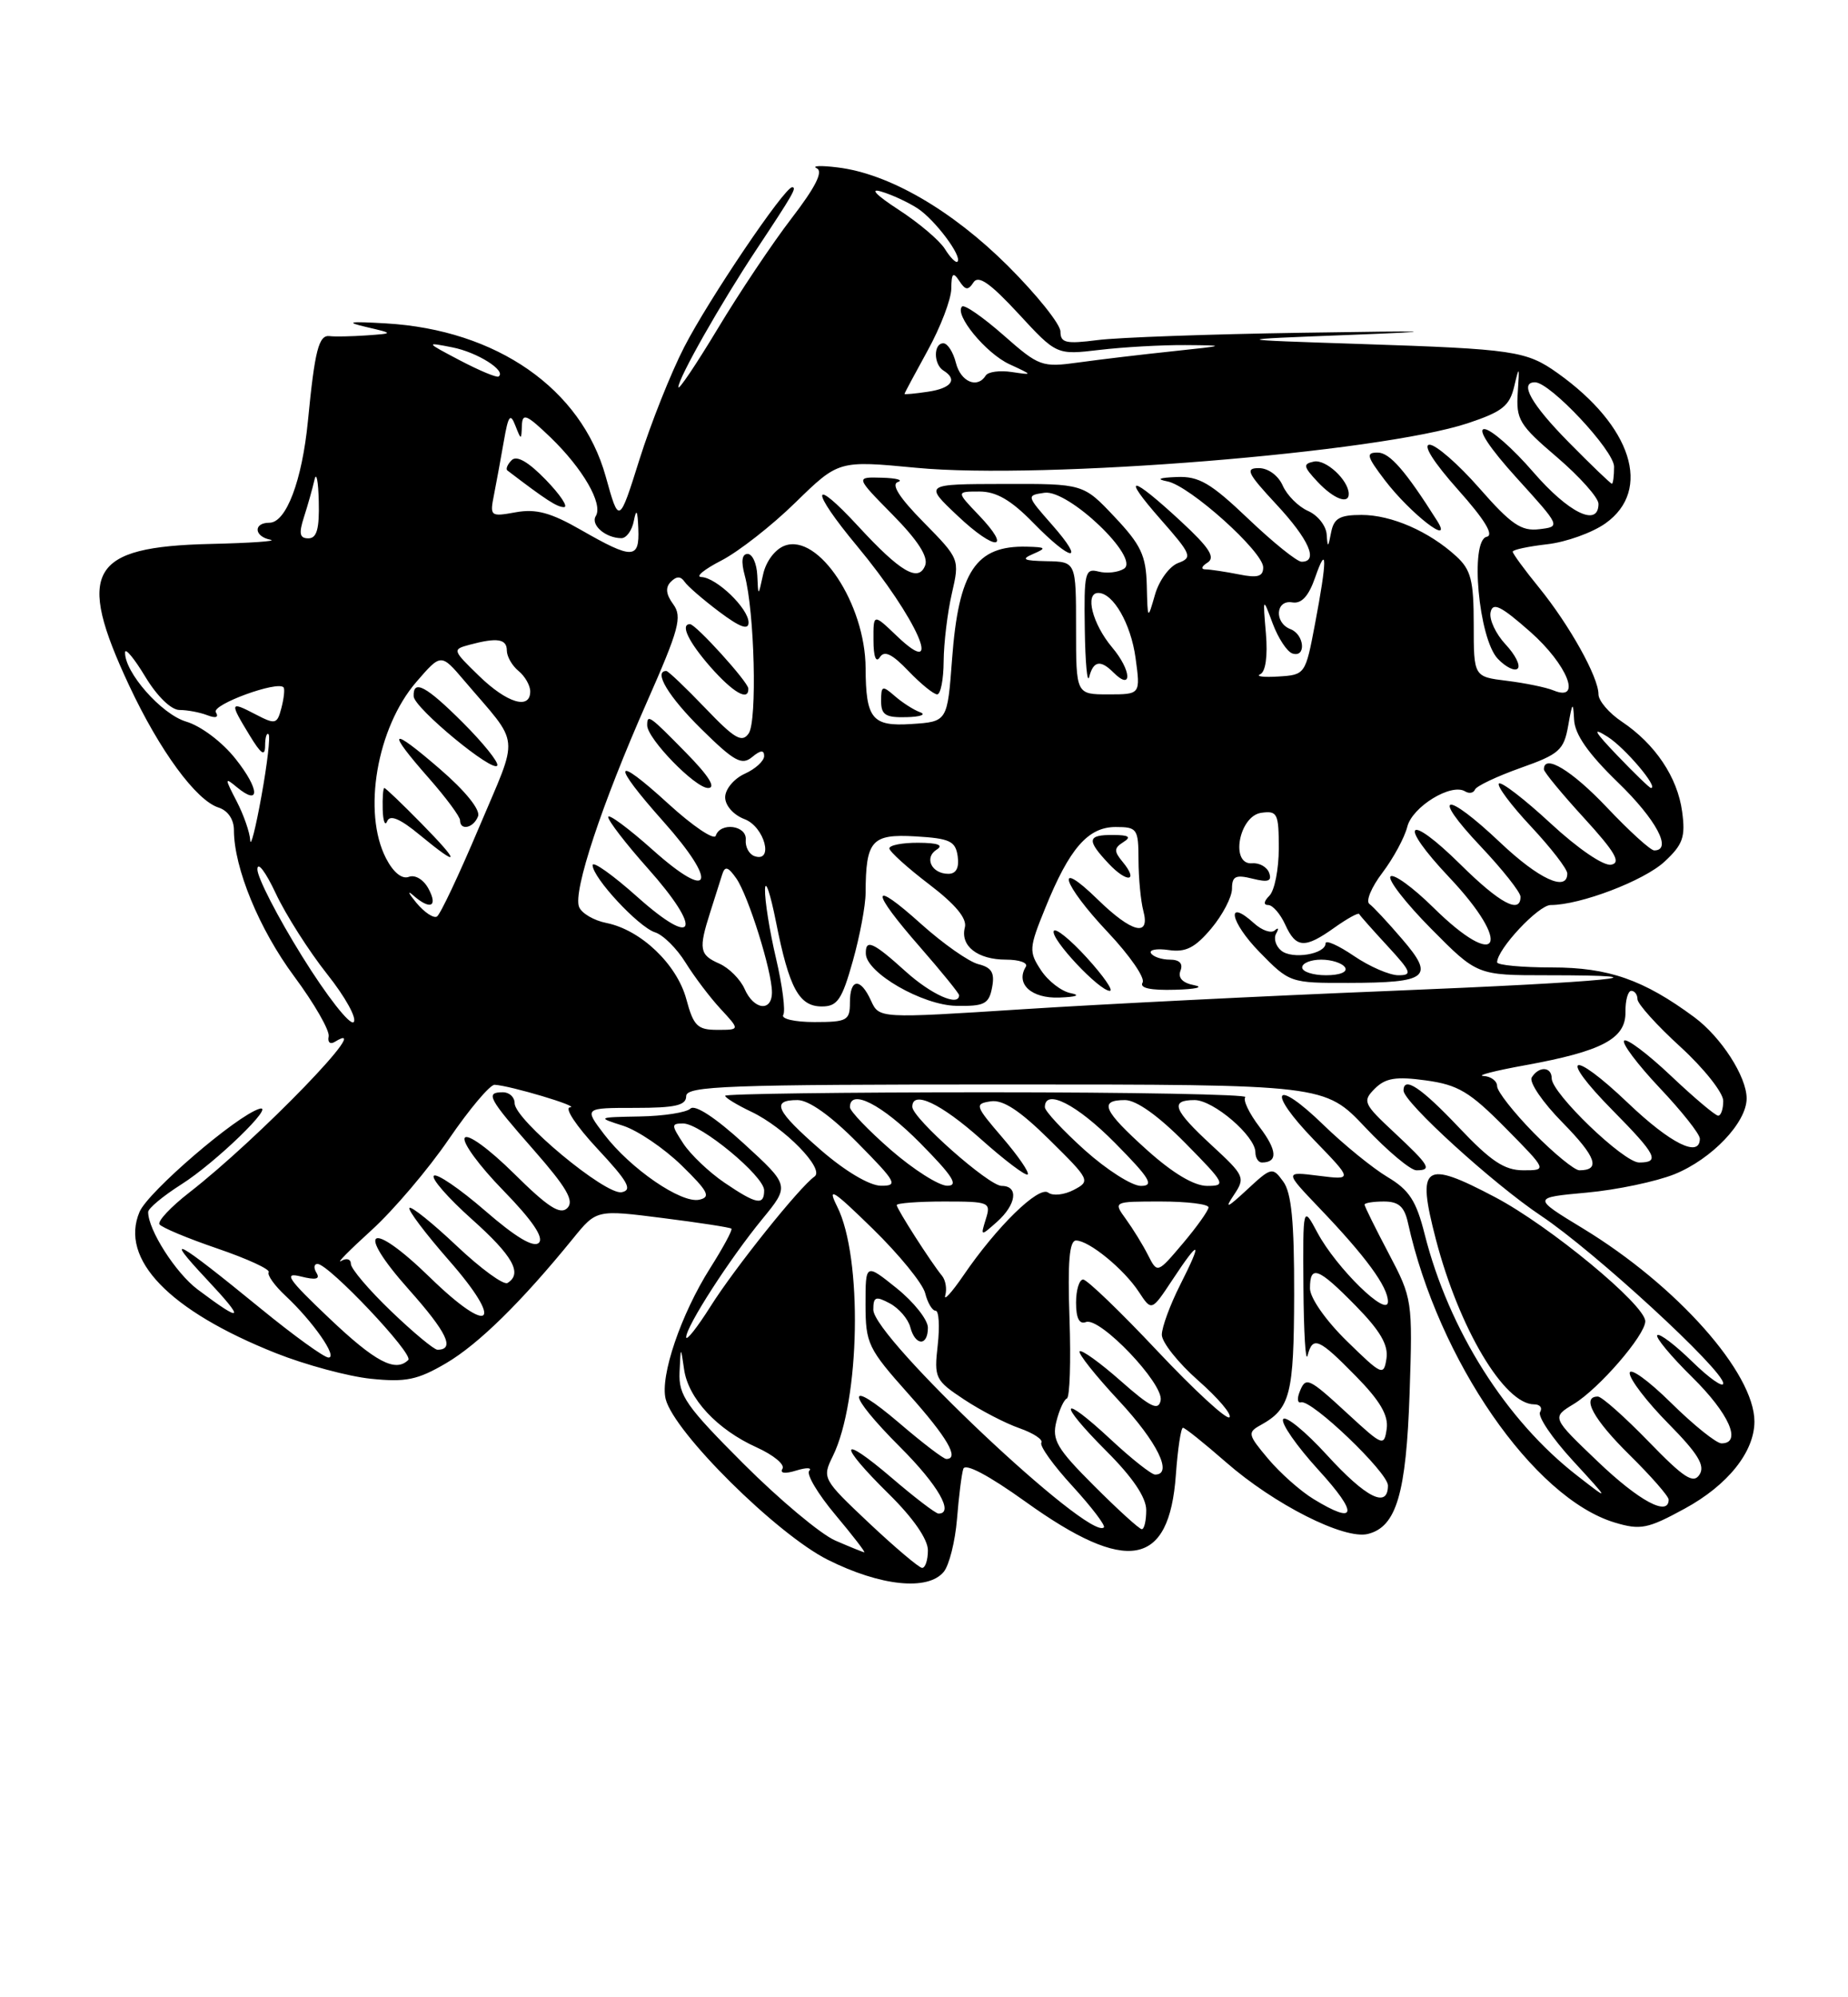<?xml version="1.0" encoding="UTF-8" standalone="no"?>
<!DOCTYPE svg PUBLIC "-//W3C//DTD SVG 1.1//EN" "http://www.w3.org/Graphics/SVG/1.1/DTD/svg11.dtd" >
<svg xmlns="http://www.w3.org/2000/svg" xmlns:xlink="http://www.w3.org/1999/xlink" version="1.1" viewBox="0 0 237 256">
 <g >
 <path fill="currentColor"
d=" M 121.03 201.47 C 121.73 200.62 122.49 197.59 122.73 194.72 C 122.96 191.85 123.32 188.94 123.54 188.27 C 123.78 187.50 126.77 189.08 131.52 192.48 C 144.55 201.83 149.95 200.86 150.80 189.04 C 151.04 185.72 151.45 183.00 151.71 183.00 C 151.97 183.00 154.44 184.98 157.20 187.39 C 163.41 192.83 172.40 197.37 175.43 196.61 C 179.09 195.69 180.34 191.46 180.78 178.50 C 181.17 166.67 181.13 166.42 178.09 160.65 C 176.39 157.43 175.00 154.62 175.00 154.40 C 175.00 154.18 176.12 154.00 177.48 154.00 C 179.37 154.00 180.11 154.65 180.57 156.75 C 184.45 174.34 196.67 192.02 207.09 195.15 C 210.39 196.14 211.32 195.95 216.05 193.37 C 221.57 190.37 224.99 186.10 225.00 182.21 C 225.01 175.98 215.05 164.77 203.00 157.45 C 196.50 153.50 196.50 153.50 203.50 152.86 C 207.35 152.51 212.41 151.44 214.75 150.50 C 219.54 148.56 224.00 143.88 224.00 140.79 C 224.00 137.99 220.73 132.92 217.28 130.37 C 210.80 125.58 206.29 124.00 199.04 124.00 C 195.17 124.00 192.00 123.70 192.00 123.34 C 192.00 121.66 197.30 116.00 198.87 116.00 C 202.66 116.00 210.83 112.89 213.47 110.44 C 215.83 108.25 216.17 107.29 215.73 104.04 C 215.14 99.63 212.28 95.37 208.00 92.50 C 206.35 91.40 205.00 89.82 205.00 88.99 C 205.00 86.78 201.29 80.14 197.39 75.33 C 195.52 73.04 194.00 70.96 194.00 70.71 C 194.00 70.46 195.98 70.04 198.41 69.76 C 200.83 69.49 204.21 68.28 205.91 67.07 C 211.90 62.80 209.29 54.61 199.77 47.83 C 195.75 44.97 194.20 44.74 174.50 44.09 C 157.50 43.53 157.50 43.53 173.00 42.93 C 185.49 42.44 184.32 42.38 167.00 42.65 C 155.18 42.83 143.36 43.25 140.75 43.59 C 136.70 44.11 136.00 43.95 136.00 42.50 C 136.00 41.56 132.96 37.77 129.25 34.07 C 122.06 26.92 113.98 22.25 107.42 21.46 C 105.26 21.19 104.06 21.25 104.75 21.57 C 105.60 21.98 104.58 23.99 101.54 27.95 C 99.09 31.13 94.82 37.51 92.05 42.12 C 89.27 46.73 87.00 50.10 87.00 49.62 C 87.00 48.46 92.43 38.89 97.00 32.00 C 101.71 24.90 102.23 24.00 101.59 24.00 C 100.60 24.00 90.85 38.43 87.74 44.50 C 86.04 47.80 83.47 54.26 82.02 58.86 C 79.39 67.22 79.39 67.22 77.68 61.07 C 74.55 49.83 63.71 42.28 49.50 41.45 C 44.72 41.17 44.21 41.27 47.00 41.92 C 50.50 42.74 50.50 42.74 47.00 42.99 C 45.08 43.12 42.95 43.17 42.28 43.08 C 40.88 42.90 40.37 44.88 39.49 53.96 C 38.74 61.62 36.70 67.00 34.55 67.00 C 32.46 67.00 32.57 68.77 34.69 69.18 C 35.62 69.36 32.14 69.60 26.97 69.72 C 11.49 70.08 9.70 73.20 16.56 87.86 C 20.47 96.21 25.15 102.60 28.04 103.51 C 29.22 103.89 30.00 105.03 30.00 106.39 C 30.00 111.24 33.24 119.10 37.73 125.15 C 40.32 128.64 42.31 132.11 42.15 132.85 C 41.99 133.59 42.35 133.90 42.93 133.54 C 48.50 130.10 33.20 145.92 24.25 152.87 C 21.91 154.69 20.20 156.51 20.45 156.92 C 20.70 157.32 24.05 158.72 27.89 160.03 C 31.72 161.34 34.68 162.70 34.46 163.06 C 34.24 163.42 35.22 164.79 36.63 166.10 C 40.14 169.38 43.36 174.00 42.13 174.00 C 41.57 174.00 37.68 171.19 33.47 167.75 C 22.56 158.84 20.79 157.87 26.50 163.96 C 31.52 169.31 31.20 169.67 25.34 165.27 C 22.53 163.16 19.00 157.64 19.00 155.35 C 19.00 154.88 20.92 153.29 23.25 151.81 C 27.62 149.05 35.47 141.45 33.26 142.12 C 30.32 143.02 19.00 152.75 17.90 155.32 C 15.31 161.39 21.68 167.99 35.39 173.44 C 39.17 174.94 44.66 176.42 47.57 176.72 C 52.05 177.18 53.55 176.87 57.22 174.72 C 61.36 172.29 66.90 166.85 73.50 158.73 C 76.50 155.04 76.50 155.04 85.00 156.12 C 89.67 156.71 93.64 157.32 93.80 157.48 C 93.97 157.64 92.74 159.91 91.08 162.53 C 87.33 168.45 84.63 176.38 85.37 179.32 C 86.44 183.59 99.63 196.66 106.18 199.93 C 112.92 203.30 118.99 203.93 121.03 201.47 Z  M 111.45 195.21 C 105.48 189.58 105.42 189.46 106.81 186.63 C 110.31 179.52 110.64 161.16 107.37 154.66 C 106.05 152.02 106.79 152.48 111.93 157.50 C 115.31 160.80 118.34 164.51 118.65 165.75 C 118.96 166.99 119.56 168.00 119.99 168.00 C 120.41 168.00 120.53 169.98 120.26 172.41 C 119.78 176.62 119.93 176.92 123.63 179.37 C 125.76 180.78 128.96 182.44 130.75 183.06 C 132.54 183.69 133.80 184.52 133.55 184.92 C 133.30 185.32 135.10 187.83 137.55 190.49 C 139.99 193.16 141.80 195.53 141.57 195.77 C 139.75 197.58 112.00 171.40 112.00 167.87 C 112.00 166.20 112.30 166.09 114.12 167.06 C 115.29 167.69 116.46 169.05 116.74 170.10 C 117.37 172.53 119.00 172.58 119.00 170.17 C 119.00 169.16 117.20 166.89 115.00 165.12 C 111.00 161.91 111.00 161.91 111.00 167.20 C 111.01 172.21 111.31 172.84 116.50 178.66 C 121.50 184.25 123.09 187.00 121.36 187.00 C 121.00 187.00 118.30 184.94 115.36 182.42 C 108.36 176.45 108.46 178.50 115.50 185.54 C 120.30 190.34 122.40 194.00 120.36 194.00 C 120.00 194.00 117.30 191.94 114.36 189.42 C 107.60 183.65 107.38 184.98 114.00 191.50 C 117.11 194.56 119.00 197.29 119.00 198.71 C 119.00 199.97 118.66 200.98 118.25 200.96 C 117.84 200.93 114.78 198.34 111.45 195.21 Z  M 107.11 197.45 C 105.25 196.64 99.96 192.22 95.36 187.62 C 87.98 180.24 87.02 178.86 87.15 175.88 C 87.30 172.51 87.30 172.51 87.73 175.50 C 88.26 179.25 91.96 183.23 97.05 185.52 C 99.19 186.49 100.68 187.71 100.35 188.25 C 99.98 188.84 100.67 188.93 102.12 188.48 C 103.43 188.08 104.17 188.10 103.78 188.52 C 103.38 188.94 104.88 191.47 107.12 194.14 C 109.36 196.81 111.03 198.98 110.84 198.96 C 110.65 198.94 108.98 198.26 107.11 197.45 Z  M 140.34 190.47 C 135.53 185.67 134.89 184.57 135.47 182.22 C 135.84 180.72 136.45 179.39 136.82 179.25 C 137.20 179.11 137.35 174.50 137.16 169.00 C 136.91 161.76 137.14 159.00 138.00 159.00 C 139.66 159.00 144.15 162.67 146.07 165.61 C 147.69 168.07 147.69 168.07 150.36 164.04 C 153.89 158.69 154.27 158.93 151.36 164.67 C 150.06 167.24 149.00 170.12 149.00 171.08 C 149.00 172.04 151.09 174.67 153.65 176.93 C 156.21 179.18 158.02 181.31 157.67 181.66 C 157.32 182.01 153.16 178.18 148.42 173.15 C 143.69 168.12 139.40 164.00 138.91 164.00 C 138.41 164.00 138.00 165.34 138.00 166.97 C 138.00 168.96 138.42 169.78 139.27 169.45 C 141.06 168.76 149.27 177.37 148.85 179.49 C 148.57 180.87 147.57 180.39 143.71 176.98 C 141.07 174.65 138.71 172.96 138.46 173.20 C 138.22 173.45 140.49 176.31 143.51 179.55 C 148.44 184.85 150.47 189.00 148.14 189.00 C 147.67 189.00 145.11 186.98 142.46 184.51 C 135.95 178.45 135.51 179.60 141.89 185.99 C 145.26 189.35 147.00 191.93 147.00 193.55 C 147.00 194.90 146.75 196.00 146.43 196.00 C 146.12 196.00 143.38 193.51 140.34 190.47 Z  M 168.46 192.14 C 166.78 191.12 164.16 188.79 162.63 186.97 C 160.03 183.88 159.96 183.60 161.67 182.66 C 165.48 180.55 165.94 178.76 165.97 165.94 C 165.99 156.60 165.63 152.88 164.57 151.44 C 163.19 149.55 163.06 149.58 159.91 152.50 C 157.38 154.85 157.01 154.99 158.23 153.18 C 159.73 150.94 159.63 150.70 155.40 146.80 C 150.47 142.25 149.99 141.00 153.20 141.00 C 155.62 141.00 161.00 145.61 161.00 147.69 C 161.00 148.41 161.38 149.00 161.83 149.00 C 163.90 149.00 163.80 147.43 161.54 144.46 C 160.19 142.69 159.37 140.97 159.71 140.62 C 160.05 140.28 145.18 140.00 126.67 140.00 C 108.15 140.00 93.00 140.20 93.00 140.45 C 93.00 140.70 94.51 141.62 96.36 142.50 C 100.61 144.52 105.82 149.85 104.46 150.80 C 102.54 152.14 94.22 162.53 91.12 167.45 C 89.40 170.17 88.00 171.94 88.00 171.39 C 88.00 170.00 93.56 161.37 97.77 156.24 C 101.28 151.96 101.28 151.96 95.39 146.57 C 91.78 143.27 89.13 141.53 88.55 142.09 C 88.03 142.59 85.10 143.05 82.05 143.10 C 76.58 143.20 76.55 143.22 79.91 144.29 C 81.78 144.89 85.16 147.18 87.41 149.37 C 90.83 152.71 91.20 153.43 89.68 153.77 C 87.37 154.28 80.85 149.80 77.48 145.39 C 74.90 142.00 74.90 142.00 81.45 142.00 C 86.61 142.00 88.00 141.68 88.00 140.50 C 88.00 139.19 93.22 139.00 128.94 139.00 C 169.89 139.00 169.89 139.00 175.09 144.50 C 177.95 147.53 180.90 150.00 181.65 150.00 C 183.70 150.00 183.35 149.40 178.81 145.16 C 174.84 141.46 174.71 141.15 176.32 139.53 C 177.69 138.17 179.03 137.95 182.88 138.48 C 187.01 139.05 188.49 139.94 193.07 144.57 C 198.43 150.00 198.43 150.00 195.36 150.00 C 192.94 150.00 191.20 148.84 187.09 144.50 C 182.25 139.39 180.00 137.89 180.00 139.78 C 180.00 141.27 191.53 151.76 197.65 155.84 C 204.46 160.38 221.00 175.59 221.00 177.31 C 221.00 177.91 219.21 176.66 217.02 174.52 C 214.83 172.38 212.81 170.85 212.54 171.13 C 212.27 171.40 214.29 173.83 217.02 176.52 C 221.75 181.17 223.44 185.00 220.78 185.00 C 220.11 185.00 217.19 182.65 214.28 179.78 C 211.38 176.92 209.00 175.21 209.00 176.00 C 209.00 176.79 211.23 179.70 213.97 182.47 C 217.76 186.31 218.70 187.85 217.96 189.00 C 217.17 190.23 215.97 189.45 211.41 184.75 C 208.34 181.59 205.42 179.00 204.92 179.00 C 202.76 179.00 204.34 181.91 209.00 186.50 C 211.75 189.21 214.00 191.78 214.00 192.21 C 214.00 194.43 210.22 192.40 204.92 187.34 C 198.99 181.68 198.99 181.68 201.82 179.96 C 205.07 177.99 211.00 171.13 211.00 169.35 C 211.00 167.26 198.74 157.13 191.75 153.45 C 182.58 148.61 181.65 149.28 184.15 158.87 C 187.14 170.30 192.92 180.00 196.75 180.00 C 197.50 180.00 197.84 180.44 197.51 180.99 C 197.17 181.53 199.06 184.33 201.70 187.20 C 206.50 192.43 206.50 192.43 202.27 189.14 C 193.14 182.06 185.82 170.48 182.71 158.20 C 181.63 153.91 180.73 152.52 177.94 150.86 C 176.05 149.73 172.37 146.74 169.77 144.22 C 163.40 138.02 162.33 139.72 168.56 146.15 C 173.50 151.25 173.50 151.25 169.11 150.70 C 164.73 150.15 164.73 150.15 169.20 154.83 C 175.15 161.04 178.00 164.93 178.00 166.83 C 178.00 168.99 171.38 162.52 168.96 158.00 C 167.09 154.50 167.09 154.50 167.16 165.00 C 167.20 170.78 167.44 174.71 167.69 173.75 C 168.36 171.20 169.11 171.52 173.88 176.38 C 176.98 179.53 178.08 181.41 177.84 183.13 C 177.51 185.42 177.34 185.35 172.89 181.25 C 167.74 176.51 167.45 176.38 166.64 178.49 C 166.33 179.31 166.42 179.87 166.85 179.74 C 168.18 179.33 178.00 188.72 178.00 190.40 C 178.00 193.40 175.21 192.01 170.17 186.49 C 167.40 183.46 164.87 181.40 164.56 181.90 C 164.25 182.41 166.29 185.34 169.09 188.41 C 174.26 194.07 174.01 195.53 168.46 192.14 Z  M 172.72 171.88 C 170.01 169.23 168.00 166.35 168.00 165.13 C 168.00 162.06 169.05 162.46 173.88 167.38 C 177.01 170.57 178.07 172.39 177.81 174.13 C 177.46 176.39 177.23 176.29 172.72 171.88 Z  M 42.19 168.93 C 36.90 163.91 36.31 163.04 38.59 163.61 C 40.50 164.09 41.09 163.96 40.59 163.15 C 40.20 162.52 40.26 162.00 40.72 162.00 C 42.15 162.00 53.10 173.57 52.36 174.31 C 50.72 175.94 48.12 174.57 42.19 168.93 Z  M 50.16 168.06 C 47.32 165.34 45.00 162.61 45.00 162.00 C 45.00 161.38 44.44 161.21 43.75 161.62 C 43.06 162.02 44.81 160.25 47.64 157.68 C 50.46 155.12 54.93 149.86 57.56 146.01 C 60.20 142.15 62.84 139.02 63.43 139.04 C 65.35 139.12 74.54 141.86 73.11 141.93 C 72.34 141.97 73.88 144.30 76.61 147.23 C 80.55 151.45 81.15 152.53 79.73 152.81 C 77.66 153.21 66.00 143.52 66.00 141.40 C 66.00 140.63 65.33 140.00 64.50 140.00 C 62.20 140.00 62.58 140.72 68.47 147.42 C 72.68 152.22 73.67 153.93 72.76 154.84 C 71.85 155.75 70.27 154.73 65.91 150.41 C 62.70 147.24 59.96 145.25 59.60 145.84 C 59.25 146.41 61.47 149.44 64.54 152.58 C 68.25 156.39 69.78 158.62 69.11 159.29 C 68.44 159.96 66.14 158.59 62.20 155.17 C 58.94 152.35 55.99 150.34 55.64 150.70 C 55.28 151.05 57.47 153.55 60.49 156.25 C 65.77 160.96 67.05 163.23 65.09 164.44 C 64.59 164.75 61.66 162.61 58.57 159.69 C 55.48 156.77 52.75 154.58 52.51 154.82 C 52.27 155.07 54.55 158.09 57.58 161.55 C 64.76 169.73 62.97 171.35 55.15 163.74 C 47.45 156.24 45.41 157.40 52.43 165.28 C 57.33 170.78 58.39 173.00 56.10 173.00 C 55.67 173.00 52.99 170.78 50.16 168.06 Z  M 121.23 166.02 C 121.46 165.21 121.27 164.08 120.81 163.52 C 119.40 161.81 115.00 154.94 115.00 154.46 C 115.00 154.21 117.73 154.00 121.07 154.00 C 126.90 154.00 127.11 154.09 126.43 156.25 C 125.74 158.48 125.75 158.48 127.87 156.60 C 130.36 154.37 130.66 152.00 128.46 152.00 C 126.81 152.00 117.00 143.32 117.00 141.86 C 117.00 139.70 120.65 141.42 125.77 145.98 C 128.85 148.73 131.56 150.77 131.80 150.53 C 132.04 150.29 130.58 148.16 128.55 145.80 C 125.04 141.71 124.96 141.48 127.06 141.16 C 128.63 140.92 130.79 142.34 134.59 146.09 C 139.80 151.23 139.87 151.38 137.71 152.51 C 136.49 153.15 135.02 153.31 134.43 152.86 C 133.22 151.95 127.83 157.21 123.54 163.50 C 122.03 165.70 120.99 166.83 121.23 166.02 Z  M 147.23 160.87 C 146.57 159.56 145.29 157.49 144.39 156.25 C 142.76 154.00 142.76 154.00 148.88 154.00 C 152.25 154.00 154.99 154.34 154.99 154.75 C 154.98 155.16 153.50 157.24 151.70 159.37 C 148.43 163.23 148.43 163.23 147.23 160.87 Z  M 92.90 151.58 C 90.93 150.24 88.57 147.99 87.64 146.58 C 86.07 144.18 86.07 144.00 87.62 144.00 C 89.84 144.00 98.00 150.74 98.00 152.57 C 98.00 154.56 97.01 154.37 92.90 151.58 Z  M 105.25 147.39 C 99.48 142.36 98.84 141.00 102.28 141.00 C 103.73 141.00 106.57 143.02 110.00 146.50 C 114.97 151.53 115.22 152.00 112.97 151.98 C 111.50 151.96 108.38 150.11 105.25 147.39 Z  M 114.25 147.39 C 111.36 144.87 109.00 142.41 109.00 141.91 C 109.00 139.46 113.12 141.56 118.00 146.50 C 122.21 150.76 122.99 151.99 121.47 151.98 C 120.38 151.96 117.14 149.90 114.25 147.39 Z  M 139.11 147.41 C 136.30 144.88 134.00 142.41 134.00 141.91 C 134.00 139.46 138.12 141.56 143.00 146.50 C 147.49 151.04 148.06 152.00 146.32 152.00 C 145.16 152.00 141.92 149.93 139.11 147.41 Z  M 147.11 147.41 C 141.46 142.33 140.88 141.00 144.28 141.00 C 145.73 141.00 148.57 143.02 152.00 146.50 C 157.14 151.71 157.29 152.00 154.82 152.00 C 153.13 152.00 150.42 150.38 147.11 147.41 Z  M 196.71 145.22 C 194.12 142.58 192.00 139.88 192.00 139.22 C 192.00 138.55 191.21 137.96 190.25 137.91 C 189.29 137.86 191.70 137.24 195.62 136.53 C 205.47 134.74 208.51 133.13 208.46 129.72 C 208.44 128.22 208.78 127.00 209.21 127.00 C 209.64 127.00 210.00 127.48 210.00 128.07 C 210.00 128.66 212.47 131.41 215.50 134.17 C 218.53 136.94 221.00 140.06 221.00 141.10 C 221.00 142.15 220.71 143.00 220.35 143.00 C 219.99 143.00 217.26 140.70 214.29 137.89 C 211.32 135.08 208.62 133.05 208.29 133.38 C 207.96 133.71 210.01 136.43 212.84 139.43 C 215.68 142.43 218.00 145.36 218.00 145.94 C 218.00 148.45 214.27 146.60 208.79 141.38 C 201.44 134.37 199.75 135.16 206.81 142.31 C 212.44 148.01 212.94 149.00 210.21 149.00 C 208.22 149.00 199.00 140.13 199.00 138.22 C 199.00 136.70 197.35 136.62 196.44 138.10 C 196.07 138.70 197.85 141.31 200.41 143.90 C 204.71 148.28 205.32 150.00 202.55 150.00 C 201.93 150.00 199.30 147.85 196.71 145.22 Z  M 38.75 122.58 C 35.59 117.50 33.00 112.47 33.01 111.42 C 33.02 110.36 34.07 111.75 35.36 114.50 C 36.65 117.25 39.62 121.91 41.95 124.85 C 44.29 127.79 45.82 130.56 45.35 131.01 C 44.88 131.46 41.91 127.67 38.75 122.58 Z  M 88.02 128.07 C 86.81 123.59 82.19 119.19 77.77 118.30 C 76.15 117.98 74.57 117.05 74.26 116.23 C 73.48 114.22 77.18 103.08 82.93 90.06 C 87.09 80.64 87.52 79.06 86.34 77.45 C 85.40 76.17 85.31 75.29 86.04 74.56 C 86.76 73.84 87.30 73.84 87.79 74.56 C 88.18 75.14 90.19 76.87 92.25 78.42 C 94.89 80.40 96.00 80.81 96.00 79.79 C 96.00 77.99 91.87 74.02 89.94 73.96 C 89.15 73.93 90.30 72.98 92.50 71.85 C 94.70 70.72 98.99 67.37 102.02 64.40 C 107.55 59.01 107.55 59.01 117.52 59.96 C 133.73 61.51 176.86 58.02 188.26 54.24 C 192.67 52.77 193.61 52.03 194.20 49.50 C 194.83 46.81 194.88 46.89 194.65 50.30 C 194.41 53.77 194.84 54.48 199.70 58.62 C 202.61 61.12 205.00 63.79 205.00 64.58 C 205.00 67.62 201.17 65.75 196.63 60.50 C 194.02 57.48 191.20 55.00 190.36 55.00 C 189.43 55.00 191.06 57.46 194.50 61.25 C 200.17 67.50 200.17 67.50 197.40 67.83 C 195.10 68.11 193.80 67.22 189.73 62.58 C 187.04 59.51 184.16 57.00 183.34 57.00 C 182.43 57.00 183.86 59.26 186.97 62.75 C 190.41 66.60 191.63 68.60 190.67 68.80 C 188.48 69.26 189.62 81.86 192.09 84.44 C 193.11 85.51 194.26 86.07 194.64 85.69 C 195.03 85.31 194.32 83.91 193.08 82.59 C 191.84 81.26 190.97 79.42 191.16 78.49 C 191.43 77.14 192.46 77.64 196.25 80.98 C 201.01 85.18 202.94 90.01 199.25 88.50 C 198.29 88.10 195.59 87.55 193.25 87.26 C 189.00 86.74 189.00 86.74 189.00 80.04 C 189.00 74.38 188.65 73.03 186.75 71.29 C 183.26 68.10 178.44 66.00 174.62 66.00 C 171.81 66.00 171.06 66.43 170.71 68.25 C 170.33 70.22 170.26 70.25 170.14 68.49 C 170.06 67.38 168.99 66.03 167.75 65.49 C 166.51 64.94 165.06 63.49 164.51 62.25 C 163.94 60.95 162.64 60.00 161.44 60.00 C 159.65 60.00 159.97 60.65 163.68 64.64 C 167.87 69.14 169.13 72.00 166.93 72.00 C 166.33 72.00 163.26 69.52 160.09 66.50 C 155.26 61.90 153.76 61.02 150.91 61.14 C 148.63 61.23 148.24 61.41 149.71 61.70 C 152.57 62.25 162.00 70.71 162.00 72.72 C 162.00 73.90 161.29 74.11 158.88 73.62 C 157.16 73.28 155.24 72.99 154.63 72.98 C 153.97 72.98 154.07 72.61 154.86 72.11 C 155.90 71.45 155.10 70.20 151.50 66.87 C 145.01 60.85 143.68 60.69 148.83 66.55 C 152.81 71.07 152.97 71.47 151.10 72.16 C 149.99 72.57 148.65 74.39 148.13 76.20 C 147.18 79.50 147.18 79.50 147.07 75.00 C 146.97 71.20 146.33 69.84 142.94 66.25 C 138.93 62.00 138.93 62.00 128.71 62.03 C 118.50 62.05 118.50 62.05 122.82 66.12 C 127.68 70.72 129.91 70.60 125.49 65.99 C 122.63 63.00 122.63 63.00 125.61 63.00 C 127.77 63.00 129.67 64.10 132.50 67.00 C 137.44 72.06 139.31 72.25 134.91 67.25 C 131.63 63.52 131.62 63.50 133.95 63.16 C 137.03 62.72 146.28 71.56 144.14 72.90 C 143.39 73.37 141.93 73.53 140.89 73.26 C 139.15 72.81 139.01 73.38 139.12 80.63 C 139.18 84.96 139.44 87.71 139.69 86.75 C 140.22 84.70 141.14 84.54 142.78 86.18 C 145.26 88.66 145.13 85.94 142.62 82.97 C 140.10 79.97 139.09 76.00 140.85 76.00 C 142.76 76.00 145.03 79.94 145.63 84.32 C 146.27 89.00 146.27 89.00 142.14 89.00 C 138.00 89.00 138.00 89.00 138.00 80.50 C 138.00 72.00 138.00 72.00 134.25 71.93 C 131.24 71.87 130.90 71.69 132.50 71.00 C 134.26 70.24 134.16 70.13 131.68 70.07 C 125.14 69.91 122.94 73.22 122.10 84.47 C 121.50 92.50 121.50 92.50 116.88 92.80 C 111.85 93.13 111.04 92.15 111.01 85.62 C 110.97 77.42 104.97 68.34 100.64 69.94 C 99.41 70.39 98.23 71.95 97.87 73.61 C 97.24 76.50 97.24 76.50 97.12 73.75 C 97.05 72.24 96.50 71.00 95.88 71.00 C 95.15 71.00 95.02 71.95 95.51 73.75 C 96.77 78.39 97.12 92.40 96.02 94.00 C 95.16 95.25 94.22 94.70 90.44 90.75 C 87.94 88.14 85.69 86.00 85.45 86.00 C 83.75 86.00 85.75 89.32 89.95 93.45 C 94.16 97.60 95.13 98.13 96.45 97.04 C 97.53 96.14 98.00 96.10 98.00 96.90 C 98.00 97.53 96.88 98.56 95.50 99.18 C 94.12 99.81 93.00 101.16 93.00 102.19 C 93.00 103.25 94.07 104.46 95.50 105.00 C 98.05 105.97 99.28 110.62 96.75 109.73 C 96.06 109.48 95.56 108.55 95.64 107.64 C 95.80 105.79 92.39 105.33 91.79 107.12 C 91.59 107.73 88.85 105.89 85.71 103.02 C 78.63 96.55 78.31 97.71 85.07 105.29 C 92.16 113.24 91.28 115.69 83.75 108.97 C 80.59 106.15 78.00 104.24 78.00 104.72 C 78.00 105.20 80.28 108.16 83.07 111.29 C 90.16 119.24 89.28 121.69 81.75 114.97 C 78.59 112.15 76.00 110.31 76.00 110.89 C 76.00 112.49 81.89 118.83 84.01 119.50 C 85.05 119.83 86.81 121.58 87.92 123.38 C 89.04 125.18 91.06 127.86 92.43 129.33 C 94.90 132.00 94.90 132.00 91.99 132.00 C 89.45 132.00 88.94 131.50 88.02 128.07 Z  M 88.00 96.50 C 83.26 91.67 83.00 91.49 83.00 92.97 C 83.00 94.67 89.15 101.00 90.81 101.00 C 91.87 101.00 90.91 99.46 88.00 96.50 Z  M 118.00 91.29 C 117.17 90.99 115.71 90.05 114.75 89.21 C 113.15 87.82 113.00 87.88 113.00 89.85 C 113.00 91.63 113.56 91.99 116.25 91.92 C 118.04 91.88 118.83 91.59 118.00 91.29 Z  M 95.97 88.25 C 95.94 87.40 89.23 80.00 88.49 80.00 C 87.21 80.00 88.29 82.26 91.10 85.47 C 94.03 88.79 96.03 89.94 95.97 88.25 Z  M 121.02 84.75 C 121.04 82.41 121.51 78.51 122.07 76.08 C 123.08 71.67 123.08 71.65 118.45 66.94 C 115.35 63.80 114.25 62.08 115.15 61.78 C 115.89 61.53 114.97 61.28 113.10 61.23 C 109.70 61.13 109.70 61.13 114.49 65.99 C 117.72 69.27 119.07 71.37 118.65 72.47 C 117.80 74.68 115.49 73.33 110.10 67.49 C 103.99 60.86 103.85 62.70 109.91 69.98 C 117.60 79.23 121.26 87.49 115.00 81.50 C 112.00 78.63 112.00 78.63 112.02 82.06 C 112.02 84.15 112.34 85.01 112.83 84.25 C 113.41 83.33 114.40 83.81 116.50 86.00 C 118.08 87.65 119.74 89.00 120.19 89.00 C 120.63 89.00 121.01 87.09 121.02 84.75 Z  M 184.30 66.74 C 180.26 60.35 178.23 58.02 176.70 58.01 C 175.14 58.00 175.26 58.47 177.61 61.56 C 180.88 65.84 186.48 70.18 184.30 66.74 Z  M 172.97 63.25 C 172.89 61.49 170.02 58.85 168.51 59.16 C 167.08 59.46 167.14 59.79 168.97 61.75 C 171.05 63.97 173.03 64.71 172.97 63.25 Z  M 100.45 130.08 C 100.76 129.58 100.34 126.32 99.52 122.83 C 98.70 119.35 98.07 115.38 98.11 114.00 C 98.15 112.62 98.79 114.50 99.52 118.17 C 101.21 126.67 102.47 129.00 105.40 129.00 C 107.39 129.00 107.98 128.14 109.37 123.18 C 110.27 119.99 111.01 116.05 111.01 114.43 C 111.04 107.71 111.78 106.88 117.38 107.20 C 121.82 107.46 122.54 107.80 122.82 109.75 C 123.03 111.23 122.62 112.00 121.63 112.00 C 119.48 112.00 118.48 109.94 120.12 108.90 C 121.05 108.32 120.28 108.03 117.75 108.02 C 115.69 108.01 114.03 108.34 114.06 108.75 C 114.09 109.16 116.38 111.23 119.15 113.34 C 122.54 115.92 124.04 117.73 123.74 118.87 C 123.12 121.24 125.37 123.00 129.02 123.00 C 130.72 123.00 131.87 123.41 131.56 123.91 C 130.20 126.10 132.27 128.00 135.86 127.86 C 138.03 127.78 138.63 127.56 137.33 127.30 C 136.13 127.07 134.41 125.74 133.50 124.35 C 131.93 121.97 131.96 121.52 134.05 116.39 C 137.14 108.75 139.54 106.00 143.07 106.00 C 145.85 106.00 146.00 106.22 146.01 110.25 C 146.02 112.59 146.30 115.51 146.63 116.75 C 147.54 120.15 145.16 119.56 140.79 115.30 C 135.12 109.76 136.22 113.29 142.09 119.50 C 144.89 122.47 146.89 125.36 146.53 125.94 C 146.11 126.64 147.54 126.95 150.69 126.86 C 153.34 126.79 154.45 126.53 153.17 126.28 C 151.67 126.00 151.04 125.34 151.39 124.42 C 151.75 123.50 151.27 123.00 150.03 123.00 C 148.98 123.00 147.89 122.63 147.61 122.18 C 147.33 121.73 148.36 121.55 149.89 121.77 C 152.06 122.09 153.26 121.48 155.34 119.01 C 156.80 117.27 158.00 114.97 158.00 113.90 C 158.00 112.31 158.47 112.08 160.63 112.62 C 162.63 113.12 163.14 112.95 162.77 111.89 C 162.50 111.13 161.52 110.57 160.59 110.65 C 157.74 110.90 158.87 104.59 161.75 104.18 C 163.82 103.89 164.00 104.25 164.00 108.73 C 164.00 111.41 163.46 114.14 162.80 114.80 C 162.07 115.53 162.01 116.00 162.64 116.00 C 163.21 116.00 164.19 117.12 164.82 118.50 C 166.21 121.55 167.32 121.62 171.15 118.89 C 172.78 117.73 174.20 116.95 174.31 117.15 C 174.41 117.36 176.05 119.20 177.95 121.26 C 181.01 124.58 181.16 125.00 179.34 125.00 C 178.20 125.00 175.64 123.89 173.64 122.53 C 171.64 121.17 170.00 120.44 170.00 120.91 C 170.00 122.30 165.71 123.01 164.31 121.84 C 163.60 121.26 163.31 120.26 163.67 119.64 C 164.03 119.01 163.95 118.84 163.49 119.25 C 163.04 119.67 161.84 119.26 160.83 118.34 C 157.15 115.01 157.74 118.15 161.52 122.02 C 165.38 125.97 165.46 126.00 172.95 125.98 C 183.16 125.96 184.03 125.26 179.84 120.39 C 178.01 118.25 176.11 116.21 175.62 115.86 C 175.13 115.51 175.88 113.71 177.29 111.86 C 178.69 110.01 180.13 107.36 180.48 105.97 C 181.12 103.40 186.12 100.34 187.89 101.43 C 188.41 101.75 188.98 101.65 189.16 101.20 C 189.35 100.75 191.97 99.51 195.00 98.43 C 199.98 96.67 200.56 96.15 201.12 92.99 C 201.65 89.97 201.75 89.87 201.87 92.23 C 201.96 94.13 203.67 96.58 207.50 100.29 C 212.41 105.04 214.52 109.00 212.15 109.00 C 211.67 109.00 208.95 106.52 206.09 103.50 C 201.59 98.75 198.00 96.57 198.00 98.61 C 198.00 98.95 200.32 101.76 203.16 104.86 C 207.14 109.21 207.93 110.58 206.63 110.83 C 205.65 111.02 202.36 108.77 198.86 105.53 C 195.51 102.43 192.53 100.14 192.23 100.43 C 191.94 100.73 193.79 103.21 196.35 105.94 C 198.91 108.68 201.00 111.38 201.00 111.96 C 201.00 114.36 197.35 112.68 192.41 108.00 C 185.31 101.28 183.40 101.61 189.85 108.44 C 192.68 111.43 195.00 114.36 195.00 114.94 C 195.00 117.21 192.34 115.78 187.31 110.81 C 180.42 104.01 179.18 105.38 185.84 112.43 C 194.09 121.15 192.26 124.64 183.81 116.31 C 181.19 113.73 178.72 111.94 178.33 112.34 C 177.94 112.73 180.27 115.74 183.53 119.03 C 189.44 125.00 189.44 125.00 198.39 125.00 C 215.18 125.00 206.51 125.86 177.99 127.02 C 162.32 127.65 141.23 128.71 131.12 129.36 C 112.75 130.54 112.75 130.54 111.71 128.27 C 110.35 125.27 109.00 125.38 109.00 128.50 C 109.00 130.80 108.64 131.00 104.44 131.00 C 101.93 131.00 100.14 130.59 100.45 130.08 Z  M 127.23 126.57 C 127.59 124.69 127.19 124.01 125.47 123.58 C 124.24 123.27 120.94 120.95 118.12 118.42 C 111.60 112.56 111.54 114.02 118.00 121.40 C 120.75 124.55 123.00 127.32 123.00 127.56 C 123.00 129.07 119.43 127.48 116.13 124.50 C 111.96 120.73 110.98 120.30 111.04 122.25 C 111.11 124.70 118.31 128.84 122.63 128.92 C 126.24 128.99 126.83 128.69 127.23 126.57 Z  M 139.38 122.75 C 137.25 120.41 135.34 118.87 135.14 119.33 C 134.71 120.33 140.97 127.00 142.33 127.00 C 142.84 127.00 141.51 125.09 139.38 122.75 Z  M 143.96 110.45 C 142.85 109.11 142.86 108.70 144.06 107.94 C 145.13 107.27 144.79 107.03 142.75 107.02 C 139.43 107.00 139.33 107.66 142.17 110.68 C 144.55 113.22 146.09 113.02 143.96 110.45 Z  M 95.49 126.75 C 94.94 125.51 93.49 124.06 92.25 123.51 C 89.70 122.39 89.57 121.66 91.09 116.90 C 91.69 115.03 92.38 112.86 92.62 112.08 C 92.97 110.97 93.37 111.08 94.43 112.59 C 95.97 114.80 99.00 124.46 99.00 127.18 C 99.00 129.74 96.67 129.45 95.49 126.75 Z  M 167.00 124.00 C 167.00 123.45 168.10 123.00 169.44 123.00 C 170.78 123.00 172.16 123.45 172.50 124.00 C 172.86 124.58 171.84 125.00 170.06 125.00 C 168.38 125.00 167.00 124.55 167.00 124.00 Z  M 53.41 115.73 C 52.39 114.50 52.19 114.06 52.98 114.75 C 55.16 116.67 56.20 116.24 54.96 113.92 C 54.33 112.74 53.24 112.08 52.43 112.39 C 51.55 112.72 50.44 111.82 49.51 110.02 C 46.46 104.13 48.33 93.27 53.39 87.41 C 56.56 83.74 56.56 83.74 59.53 87.23 C 66.82 95.79 66.62 93.77 61.44 106.04 C 58.89 112.07 56.47 117.21 56.04 117.47 C 55.62 117.74 54.43 116.95 53.41 115.73 Z  M 54.00 105.50 C 51.57 103.03 49.45 101.00 49.29 101.00 C 49.13 101.00 49.04 102.24 49.08 103.75 C 49.12 105.26 49.39 105.94 49.66 105.25 C 50.01 104.39 51.31 104.93 53.81 107.00 C 59.03 111.30 59.11 110.70 54.00 105.50 Z  M 61.31 104.62 C 61.63 103.80 59.67 101.37 56.42 98.57 C 50.00 93.02 49.47 93.46 55.00 99.74 C 57.20 102.24 59.00 104.67 59.00 105.14 C 59.00 106.52 60.74 106.13 61.31 104.62 Z  M 59.40 92.66 C 54.66 87.92 52.96 87.01 53.05 89.25 C 53.11 90.75 63.38 99.22 63.78 98.10 C 63.93 97.67 61.96 95.22 59.40 92.66 Z  M 32.09 107.70 C 32.04 106.71 31.26 104.46 30.35 102.70 C 28.80 99.71 28.80 99.59 30.37 100.89 C 33.40 103.40 33.31 101.17 30.22 97.28 C 28.51 95.11 25.77 93.05 23.87 92.49 C 20.71 91.55 15.95 86.15 16.04 83.60 C 16.06 83.00 17.23 84.41 18.64 86.75 C 20.15 89.25 21.95 91.00 23.02 91.00 C 24.02 91.00 25.62 91.30 26.58 91.67 C 27.68 92.09 28.09 91.95 27.68 91.29 C 27.09 90.33 35.64 87.20 36.37 88.11 C 36.54 88.33 36.41 89.51 36.09 90.74 C 35.54 92.84 35.33 92.89 32.75 91.55 C 29.47 89.84 29.42 90.00 32.00 94.23 C 33.49 96.68 33.99 97.02 34.00 95.58 C 34.00 94.53 34.20 93.87 34.44 94.11 C 34.69 94.35 34.28 97.91 33.53 102.03 C 32.79 106.14 32.14 108.69 32.09 107.70 Z  M 207.45 96.87 C 204.42 93.71 204.13 93.14 206.18 94.44 C 208.42 95.86 212.77 101.00 211.73 101.00 C 211.55 101.00 209.63 99.14 207.45 96.87 Z  M 61.42 86.62 C 58.01 83.31 57.99 83.24 60.22 82.64 C 63.76 81.69 65.00 81.88 65.00 83.38 C 65.00 84.14 65.67 85.32 66.50 86.00 C 67.33 86.68 68.00 87.86 68.00 88.62 C 68.00 91.02 65.02 90.12 61.42 86.62 Z  M 161.62 86.42 C 162.31 86.11 162.59 84.09 162.35 81.21 C 161.95 76.50 161.95 76.50 163.22 79.92 C 163.93 81.81 165.06 83.53 165.75 83.76 C 167.54 84.34 167.30 81.33 165.50 80.64 C 163.39 79.83 163.58 76.84 165.73 77.21 C 166.92 77.41 167.83 76.42 168.67 74.00 C 170.22 69.54 170.21 71.73 168.64 80.00 C 167.42 86.44 167.38 86.50 163.95 86.71 C 162.05 86.83 161.01 86.70 161.62 86.42 Z  M 74.50 67.92 C 70.63 65.70 68.74 65.19 66.14 65.66 C 62.88 66.25 62.80 66.18 63.36 63.38 C 63.67 61.80 64.24 58.71 64.62 56.52 C 65.18 53.27 65.45 52.90 66.08 54.52 C 66.84 56.45 66.86 56.45 66.93 54.55 C 66.99 52.89 67.51 53.10 70.59 56.05 C 74.75 60.06 77.37 64.59 76.41 66.14 C 75.71 67.27 77.65 68.96 79.68 68.98 C 80.33 68.99 81.06 67.99 81.29 66.75 C 81.61 65.12 81.77 65.40 81.86 67.75 C 82.03 71.70 81.13 71.72 74.50 67.92 Z  M 70.00 61.50 C 67.77 59.20 66.27 58.33 65.62 58.98 C 65.08 59.52 64.83 60.12 65.07 60.30 C 70.05 64.10 71.44 65.00 72.33 65.00 C 72.91 65.00 71.86 63.42 70.00 61.50 Z  M 38.99 66.25 C 39.48 64.74 40.08 62.60 40.33 61.50 C 40.57 60.40 40.82 61.64 40.88 64.25 C 40.97 67.78 40.63 69.00 39.55 69.00 C 38.42 69.00 38.30 68.39 38.99 66.25 Z  M 201.22 56.72 C 196.38 51.82 194.79 49.00 196.86 49.00 C 198.80 49.00 207.00 57.75 207.00 59.82 C 207.00 61.02 206.87 62.00 206.72 62.00 C 206.56 62.00 204.08 59.62 201.22 56.72 Z  M 116.00 50.49 C 116.00 50.39 117.34 47.89 118.98 44.91 C 120.62 41.93 121.98 38.38 122.00 37.00 C 122.02 35.01 122.23 34.80 123.02 36.00 C 123.81 37.21 124.16 37.25 124.85 36.19 C 125.47 35.23 126.98 36.28 130.60 40.19 C 135.50 45.50 135.50 45.50 141.00 44.85 C 144.03 44.49 148.97 44.21 152.00 44.23 C 157.35 44.27 157.30 44.29 150.42 45.02 C 146.52 45.43 141.11 46.07 138.38 46.45 C 133.60 47.11 133.27 46.99 128.67 42.94 C 126.05 40.64 123.67 38.99 123.38 39.29 C 122.35 40.32 126.43 45.28 129.45 46.68 C 132.50 48.09 132.50 48.09 129.73 47.68 C 128.20 47.45 126.71 47.66 126.42 48.13 C 125.35 49.86 123.20 48.94 122.59 46.50 C 122.24 45.12 121.52 44.00 120.98 44.00 C 119.70 44.00 119.71 46.70 121.00 47.50 C 122.85 48.64 122.02 49.77 119.00 50.21 C 117.35 50.46 116.00 50.58 116.00 50.49 Z  M 59.00 46.20 C 54.55 43.86 54.54 43.84 58.00 44.52 C 61.20 45.14 64.99 47.53 63.94 48.26 C 63.70 48.43 61.48 47.50 59.00 46.20 Z  M 121.18 31.91 C 120.49 30.81 117.81 28.54 115.21 26.86 C 112.37 25.01 111.49 24.10 113.00 24.55 C 114.38 24.95 116.48 25.93 117.68 26.71 C 119.92 28.18 123.45 32.89 122.79 33.54 C 122.59 33.74 121.86 33.01 121.18 31.91 Z "/>
</g>
</svg>